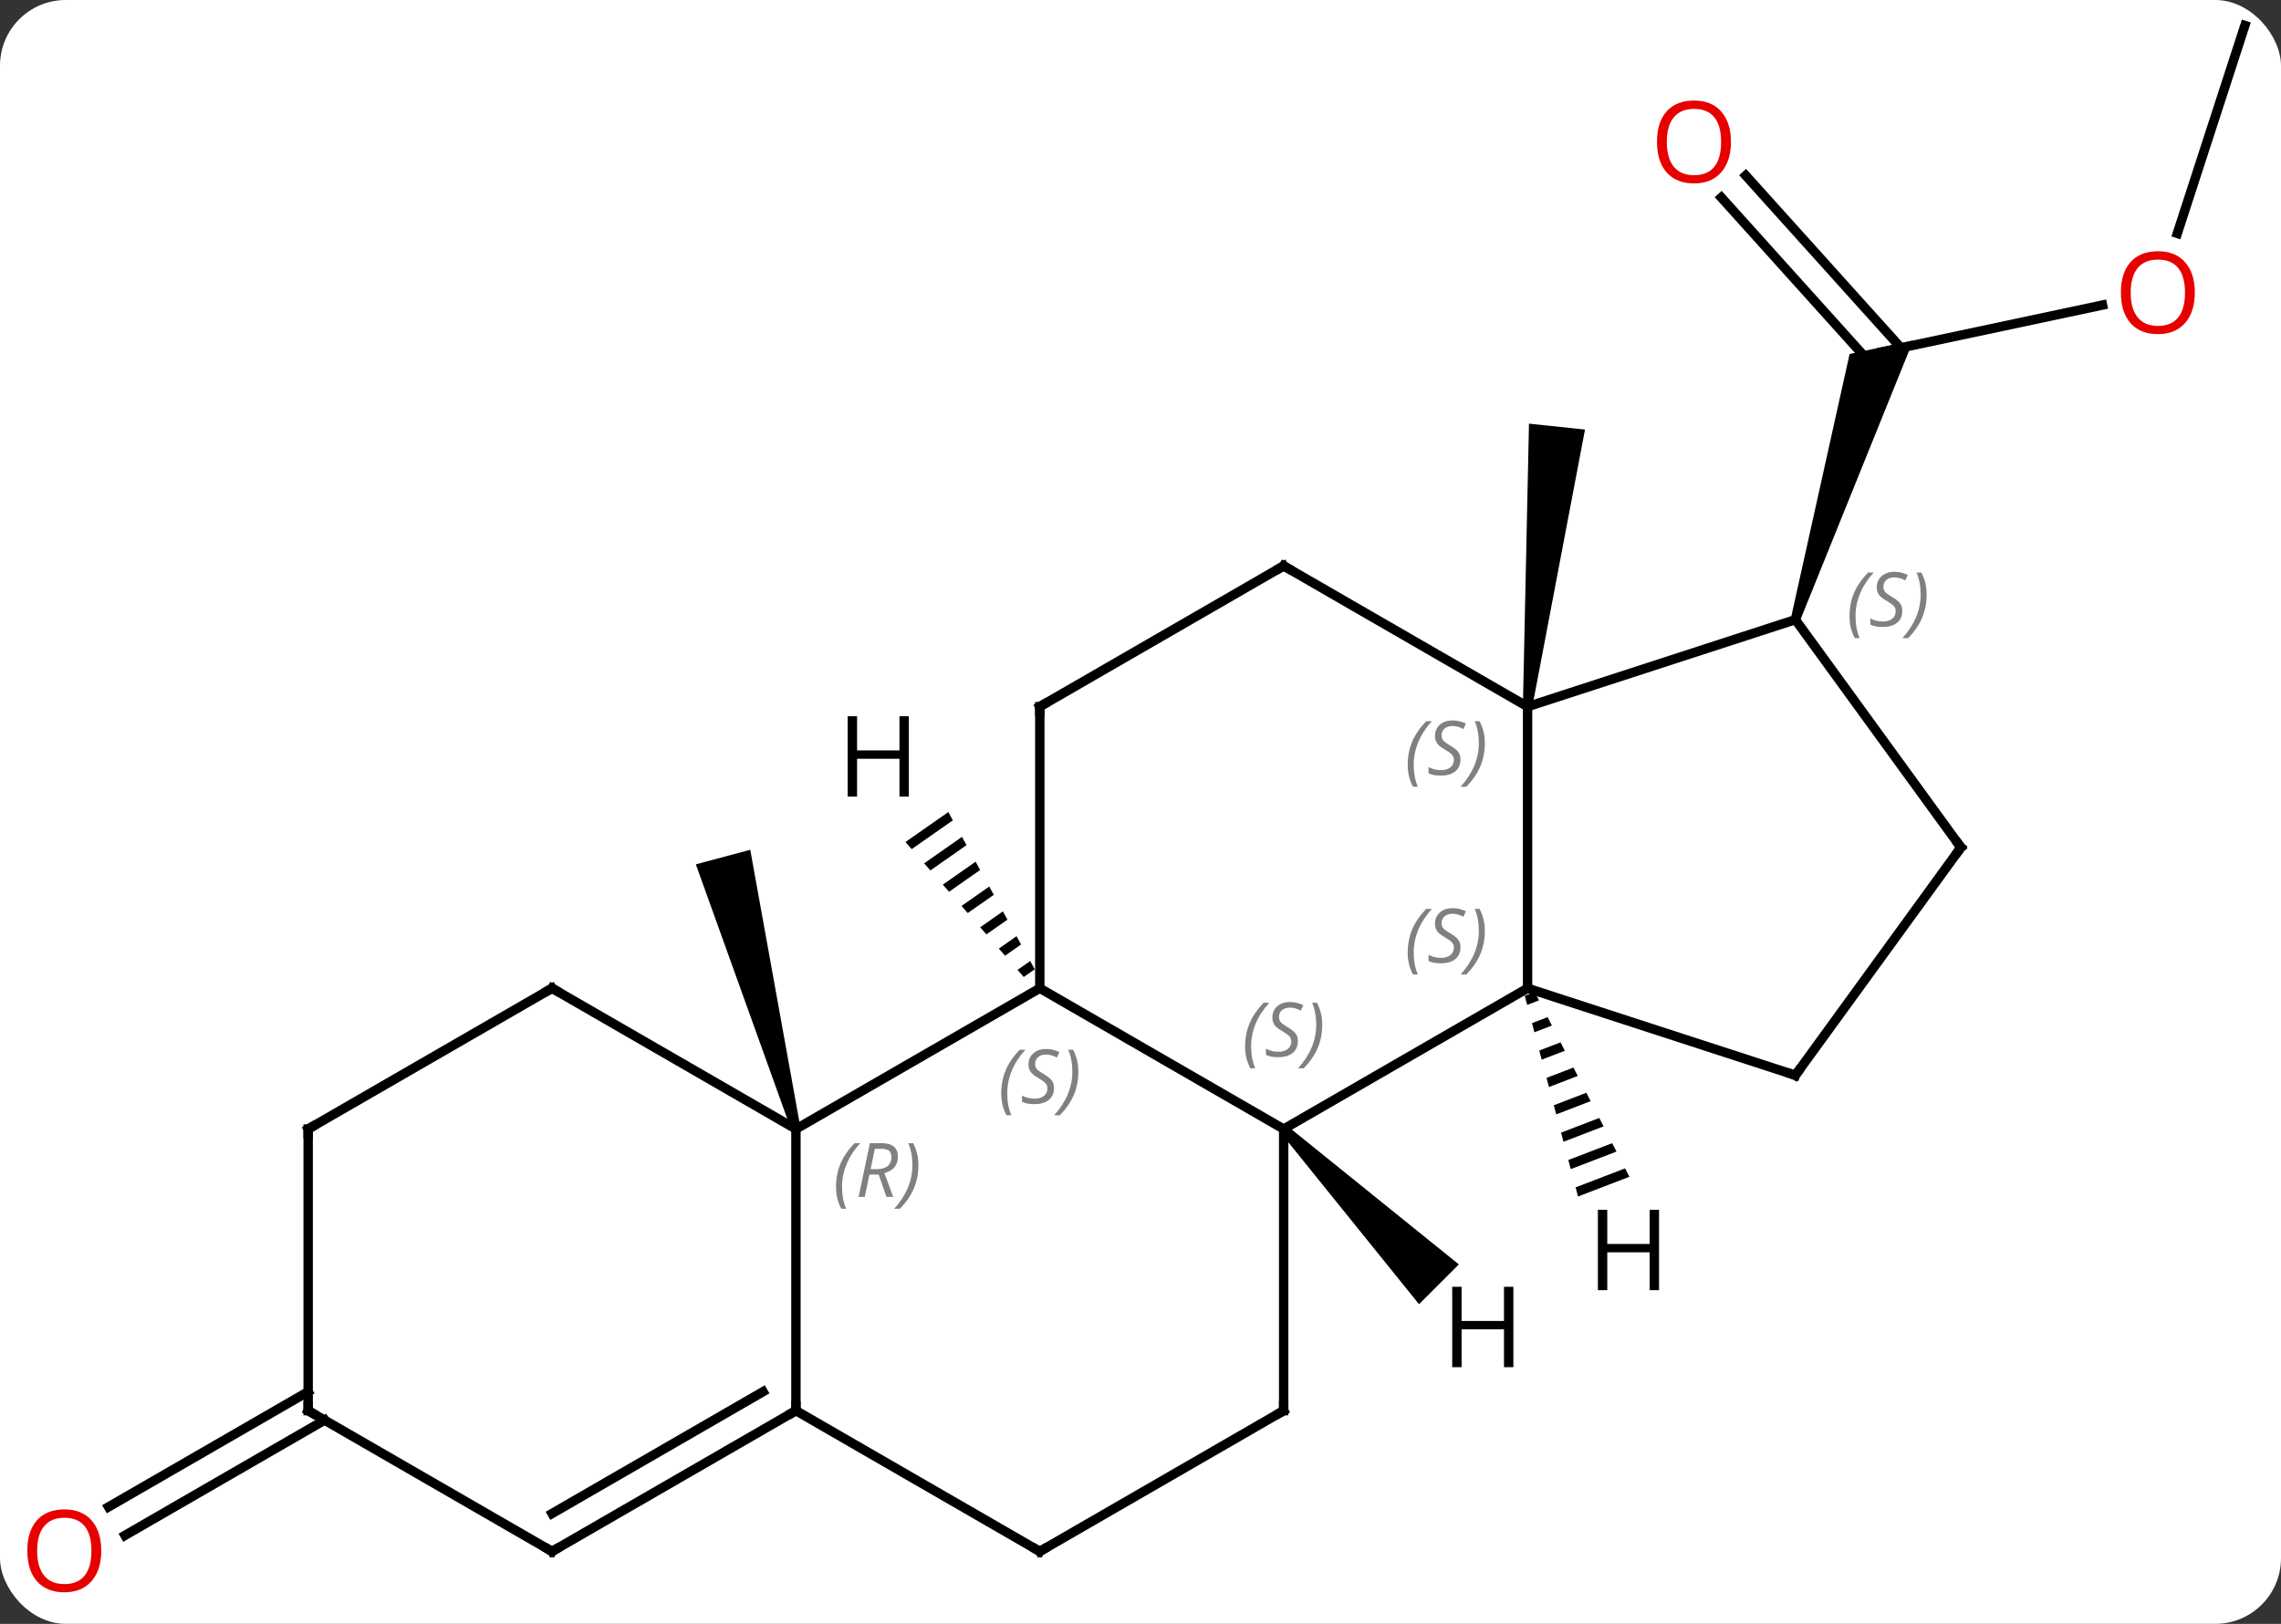 <svg width="243" viewBox="0 0 243 173" style="fill-opacity:1; color-rendering:auto; color-interpolation:auto; text-rendering:auto; stroke:black; stroke-linecap:square; stroke-miterlimit:10; shape-rendering:auto; stroke-opacity:1; fill:black; stroke-dasharray:none; font-weight:normal; stroke-width:1; font-family:'Open Sans'; font-style:normal; stroke-linejoin:miter; font-size:12; stroke-dashoffset:0; image-rendering:auto;" height="173" class="cas-substance-image" xmlns:xlink="http://www.w3.org/1999/xlink" xmlns="http://www.w3.org/2000/svg"><rect x="0" y="0" width="243" height="173" fill="#333333" stroke="none"/><svg class="cas-substance-single-component"><rect y="0" x="0" width="243" stroke="none" ry="7" rx="7" height="173" fill="white" class="cas-substance-group"/><svg y="0" x="0" width="243" viewBox="0 0 243 173" style="fill:black;" height="173" class="cas-substance-single-component-image"><svg><g><g transform="translate(123,84)" style="text-rendering:geometricPrecision; color-rendering:optimizeQuality; color-interpolation:linearRGB; stroke-linecap:butt; image-rendering:optimizeQuality;"><path style="stroke:none;" d="M40.232 -8.663 L39.238 -8.767 L39.886 -38.864 L45.854 -38.236 Z"/><line y2="-51.502" y1="-46.518" x2="100.987" x1="77.535" style="fill:none;"/><line y2="-65.3" y1="-46.938" x2="62.978" x1="79.512" style="fill:none;"/><line y2="-62.958" y1="-45.347" x2="60.377" x1="76.234" style="fill:none;"/><path style="stroke:none;" d="M68.74 -17.831 L67.79 -18.14 L74.043 -46.287 L80.819 -47.727 Z"/><line y2="-81.285" y1="-59.134" x2="116.151" x1="108.954" style="fill:none;"/><path style="stroke:none;" d="M-37.725 36.156 L-38.691 36.414 L-48.87 8.084 L-43.074 6.532 Z"/><line y2="67.295" y1="79.575" x2="-88.421" x1="-109.689" style="fill:none;"/><line y2="64.264" y1="76.543" x2="-90.171" x1="-111.439" style="fill:none;"/><line y2="36.285" y1="21.285" x2="13.752" x1="39.735" style="fill:none;"/><line y2="-8.715" y1="21.285" x2="39.735" x1="39.735" style="fill:none;"/><line y2="30.555" y1="21.285" x2="68.265" x1="39.735" style="fill:none;"/><line y2="21.285" y1="36.285" x2="-12.228" x1="13.752" style="fill:none;"/><line y2="66.285" y1="36.285" x2="13.752" x1="13.752" style="fill:none;"/><line y2="-17.985" y1="-8.715" x2="68.265" x1="39.735" style="fill:none;"/><line y2="-23.715" y1="-8.715" x2="13.752" x1="39.735" style="fill:none;"/><line y2="6.285" y1="30.555" x2="85.899" x1="68.265" style="fill:none;"/><line y2="36.285" y1="21.285" x2="-38.208" x1="-12.228" style="fill:none;"/><line y2="-8.715" y1="21.285" x2="-12.228" x1="-12.228" style="fill:none;"/><line y2="81.285" y1="66.285" x2="-12.228" x1="13.752" style="fill:none;"/><line y2="6.285" y1="-17.985" x2="85.899" x1="68.265" style="fill:none;"/><line y2="-8.715" y1="-23.715" x2="-12.228" x1="13.752" style="fill:none;"/><line y2="66.285" y1="36.285" x2="-38.208" x1="-38.208" style="fill:none;"/><line y2="21.285" y1="36.285" x2="-64.188" x1="-38.208" style="fill:none;"/><line y2="66.285" y1="81.285" x2="-38.208" x1="-12.228" style="fill:none;"/><line y2="81.285" y1="66.285" x2="-64.188" x1="-38.208" style="fill:none;"/><line y2="77.244" y1="64.264" x2="-64.188" x1="-41.708" style="fill:none;"/><line y2="36.285" y1="21.285" x2="-90.171" x1="-64.188" style="fill:none;"/><line y2="66.285" y1="81.285" x2="-90.171" x1="-64.188" style="fill:none;"/><line y2="66.285" y1="36.285" x2="-90.171" x1="-90.171" style="fill:none;"/><path style="stroke:none;" d="M40.495 21.679 L39.433 22.086 L39.691 23.058 L39.691 23.058 L40.954 22.574 L40.954 22.574 L40.495 21.679 ZM41.871 24.364 L40.208 25.003 L40.208 25.003 L40.465 25.975 L40.465 25.975 L42.329 25.259 L41.871 24.364 ZM43.246 27.049 L40.982 27.919 L41.24 28.891 L41.24 28.891 L43.705 27.944 L43.705 27.944 L43.246 27.049 ZM44.622 29.734 L41.756 30.835 L41.756 30.835 L42.014 31.807 L45.081 30.629 L44.622 29.734 ZM45.998 32.419 L42.53 33.751 L42.53 33.751 L42.788 34.723 L42.788 34.723 L46.456 33.314 L45.998 32.419 ZM47.373 35.105 L43.304 36.667 L43.304 36.667 L43.562 37.639 L47.832 35.999 L47.832 35.999 L47.373 35.105 ZM48.749 37.79 L44.078 39.583 L44.078 39.583 L44.336 40.555 L49.207 38.685 L49.207 38.685 L48.749 37.79 ZM50.124 40.475 L44.852 42.499 L44.852 42.499 L45.11 43.471 L45.11 43.471 L50.583 41.37 L50.583 41.37 L50.124 40.475 Z"/><path style="stroke:none;" d="M13.398 36.639 L14.106 35.931 L32.414 50.705 L28.172 54.947 Z"/><path style="stroke:none;" d="M-21.973 2.512 L-26.539 5.707 L-25.876 6.464 L-25.876 6.464 L-21.488 3.394 L-21.973 2.512 ZM-20.519 5.157 L-24.55 7.977 L-23.886 8.734 L-23.886 8.734 L-20.035 6.039 L-20.519 5.157 ZM-19.066 7.803 L-22.56 10.248 L-22.56 10.248 L-21.897 11.005 L-18.582 8.685 L-18.582 8.685 L-19.066 7.803 ZM-17.613 10.449 L-20.571 12.518 L-19.907 13.275 L-19.907 13.275 L-17.129 11.331 L-17.129 11.331 L-17.613 10.449 ZM-16.16 13.095 L-18.581 14.789 L-18.581 14.789 L-17.918 15.546 L-15.675 13.976 L-15.675 13.976 L-16.16 13.095 ZM-14.707 15.74 L-16.592 17.059 L-15.929 17.816 L-15.929 17.816 L-14.222 16.622 L-14.222 16.622 L-14.707 15.74 ZM-13.253 18.386 L-14.602 19.33 L-13.939 20.086 L-13.939 20.086 L-12.769 19.268 L-12.769 19.268 L-13.253 18.386 Z"/></g><g transform="translate(123,84)" style="fill:rgb(230,0,0); text-rendering:geometricPrecision; color-rendering:optimizeQuality; image-rendering:optimizeQuality; font-family:'Open Sans'; stroke:rgb(230,0,0); color-interpolation:linearRGB;"><path style="stroke:none;" d="M110.819 -52.825 Q110.819 -50.763 109.779 -49.583 Q108.74 -48.403 106.897 -48.403 Q105.006 -48.403 103.975 -49.568 Q102.944 -50.732 102.944 -52.841 Q102.944 -54.935 103.975 -56.083 Q105.006 -57.232 106.897 -57.232 Q108.756 -57.232 109.787 -56.06 Q110.819 -54.888 110.819 -52.825 ZM103.99 -52.825 Q103.99 -51.091 104.733 -50.185 Q105.475 -49.278 106.897 -49.278 Q108.319 -49.278 109.045 -50.177 Q109.772 -51.075 109.772 -52.825 Q109.772 -54.56 109.045 -55.45 Q108.319 -56.341 106.897 -56.341 Q105.475 -56.341 104.733 -55.443 Q103.99 -54.544 103.99 -52.825 Z"/><path style="stroke:none;" d="M61.4 -68.881 Q61.4 -66.819 60.36 -65.639 Q59.321 -64.459 57.478 -64.459 Q55.587 -64.459 54.556 -65.624 Q53.525 -66.788 53.525 -68.897 Q53.525 -70.991 54.556 -72.139 Q55.587 -73.288 57.478 -73.288 Q59.337 -73.288 60.368 -72.116 Q61.4 -70.944 61.4 -68.881 ZM54.571 -68.881 Q54.571 -67.147 55.314 -66.241 Q56.056 -65.334 57.478 -65.334 Q58.9 -65.334 59.626 -66.233 Q60.353 -67.131 60.353 -68.881 Q60.353 -70.616 59.626 -71.506 Q58.9 -72.397 57.478 -72.397 Q56.056 -72.397 55.314 -71.499 Q54.571 -70.6 54.571 -68.881 Z"/><path style="stroke:none;" d="M-112.213 81.215 Q-112.213 83.277 -113.253 84.457 Q-114.292 85.637 -116.135 85.637 Q-118.026 85.637 -119.057 84.472 Q-120.088 83.308 -120.088 81.199 Q-120.088 79.105 -119.057 77.957 Q-118.026 76.808 -116.135 76.808 Q-114.276 76.808 -113.245 77.98 Q-112.213 79.152 -112.213 81.215 ZM-119.042 81.215 Q-119.042 82.949 -118.299 83.855 Q-117.557 84.762 -116.135 84.762 Q-114.713 84.762 -113.987 83.863 Q-113.26 82.965 -113.26 81.215 Q-113.26 79.48 -113.987 78.59 Q-114.713 77.699 -116.135 77.699 Q-117.557 77.699 -118.299 78.597 Q-119.042 79.496 -119.042 81.215 Z"/></g><g transform="translate(123,84)" style="font-size:8.4px; fill:gray; text-rendering:geometricPrecision; image-rendering:optimizeQuality; color-rendering:optimizeQuality; font-family:'Open Sans'; font-style:italic; stroke:gray; color-interpolation:linearRGB;"><path style="stroke:none;" d="M26.966 17.488 Q26.966 16.16 27.435 15.035 Q27.904 13.91 28.935 12.832 L29.544 12.832 Q28.576 13.894 28.091 15.066 Q27.607 16.238 27.607 17.472 Q27.607 18.8 28.044 19.816 L27.529 19.816 Q26.966 18.785 26.966 17.488 ZM32.589 16.894 Q32.589 17.722 32.042 18.175 Q31.495 18.629 30.495 18.629 Q30.089 18.629 29.776 18.574 Q29.464 18.519 29.183 18.379 L29.183 17.722 Q29.808 18.05 30.511 18.05 Q31.136 18.05 31.511 17.754 Q31.886 17.457 31.886 16.941 Q31.886 16.629 31.683 16.402 Q31.48 16.175 30.917 15.847 Q30.323 15.519 30.097 15.191 Q29.87 14.863 29.87 14.41 Q29.87 13.675 30.386 13.214 Q30.901 12.754 31.745 12.754 Q32.12 12.754 32.456 12.832 Q32.792 12.91 33.167 13.082 L32.901 13.675 Q32.651 13.519 32.331 13.433 Q32.011 13.347 31.745 13.347 Q31.214 13.347 30.894 13.621 Q30.573 13.894 30.573 14.363 Q30.573 14.566 30.644 14.714 Q30.714 14.863 30.855 14.996 Q30.995 15.129 31.417 15.379 Q31.98 15.722 32.183 15.918 Q32.386 16.113 32.487 16.347 Q32.589 16.582 32.589 16.894 ZM35.183 15.175 Q35.183 16.504 34.707 17.636 Q34.23 18.769 33.215 19.816 L32.605 19.816 Q34.543 17.66 34.543 15.175 Q34.543 13.847 34.105 12.832 L34.621 12.832 Q35.183 13.894 35.183 15.175 Z"/><path style="stroke:none;" d="M9.644 27.488 Q9.644 26.16 10.113 25.035 Q10.581 23.91 11.613 22.832 L12.222 22.832 Q11.253 23.894 10.769 25.066 Q10.284 26.238 10.284 27.473 Q10.284 28.801 10.722 29.816 L10.206 29.816 Q9.644 28.785 9.644 27.488 ZM15.266 26.894 Q15.266 27.723 14.719 28.176 Q14.172 28.629 13.172 28.629 Q12.766 28.629 12.454 28.574 Q12.141 28.519 11.86 28.379 L11.86 27.723 Q12.485 28.051 13.188 28.051 Q13.813 28.051 14.188 27.754 Q14.563 27.457 14.563 26.941 Q14.563 26.629 14.36 26.402 Q14.157 26.176 13.594 25.848 Q13.001 25.519 12.774 25.191 Q12.547 24.863 12.547 24.41 Q12.547 23.676 13.063 23.215 Q13.579 22.754 14.422 22.754 Q14.797 22.754 15.133 22.832 Q15.469 22.91 15.844 23.082 L15.579 23.676 Q15.329 23.519 15.008 23.433 Q14.688 23.348 14.422 23.348 Q13.891 23.348 13.571 23.621 Q13.251 23.894 13.251 24.363 Q13.251 24.566 13.321 24.715 Q13.391 24.863 13.532 24.996 Q13.672 25.129 14.094 25.379 Q14.657 25.723 14.86 25.918 Q15.063 26.113 15.165 26.348 Q15.266 26.582 15.266 26.894 ZM17.861 25.176 Q17.861 26.504 17.384 27.637 Q16.908 28.769 15.892 29.816 L15.283 29.816 Q17.22 27.66 17.22 25.176 Q17.22 23.848 16.783 22.832 L17.298 22.832 Q17.861 23.894 17.861 25.176 Z"/><path style="stroke:none;" d="M26.966 -2.512 Q26.966 -3.84 27.435 -4.965 Q27.904 -6.09 28.935 -7.168 L29.544 -7.168 Q28.576 -6.106 28.091 -4.934 Q27.607 -3.762 27.607 -2.527 Q27.607 -1.199 28.044 -0.184 L27.529 -0.184 Q26.966 -1.215 26.966 -2.512 ZM32.589 -3.106 Q32.589 -2.277 32.042 -1.824 Q31.495 -1.371 30.495 -1.371 Q30.089 -1.371 29.776 -1.426 Q29.464 -1.48 29.183 -1.621 L29.183 -2.277 Q29.808 -1.949 30.511 -1.949 Q31.136 -1.949 31.511 -2.246 Q31.886 -2.543 31.886 -3.059 Q31.886 -3.371 31.683 -3.598 Q31.48 -3.824 30.917 -4.152 Q30.323 -4.481 30.097 -4.809 Q29.87 -5.137 29.87 -5.59 Q29.87 -6.324 30.386 -6.785 Q30.901 -7.246 31.745 -7.246 Q32.12 -7.246 32.456 -7.168 Q32.792 -7.09 33.167 -6.918 L32.901 -6.324 Q32.651 -6.481 32.331 -6.566 Q32.011 -6.652 31.745 -6.652 Q31.214 -6.652 30.894 -6.379 Q30.573 -6.106 30.573 -5.637 Q30.573 -5.434 30.644 -5.285 Q30.714 -5.137 30.855 -5.004 Q30.995 -4.871 31.417 -4.621 Q31.98 -4.277 32.183 -4.082 Q32.386 -3.887 32.487 -3.652 Q32.589 -3.418 32.589 -3.106 ZM35.183 -4.824 Q35.183 -3.496 34.707 -2.363 Q34.23 -1.23 33.215 -0.184 L32.605 -0.184 Q34.543 -2.34 34.543 -4.824 Q34.543 -6.152 34.105 -7.168 L34.621 -7.168 Q35.183 -6.106 35.183 -4.824 Z"/></g><g transform="translate(123,84)" style="stroke-linecap:butt; font-size:8.4px; text-rendering:geometricPrecision; image-rendering:optimizeQuality; color-rendering:optimizeQuality; font-family:'Open Sans'; font-style:italic; color-interpolation:linearRGB; stroke-miterlimit:5;"><path style="fill:none;" d="M67.79 30.401 L68.265 30.555 L68.559 30.151"/><path style="fill:gray; stroke:none;" d="M-16.337 32.488 Q-16.337 31.16 -15.868 30.035 Q-15.399 28.91 -14.368 27.832 L-13.758 27.832 Q-14.727 28.894 -15.211 30.066 Q-15.696 31.238 -15.696 32.472 Q-15.696 33.801 -15.258 34.816 L-15.774 34.816 Q-16.337 33.785 -16.337 32.488 ZM-10.714 31.894 Q-10.714 32.722 -11.261 33.176 Q-11.808 33.629 -12.808 33.629 Q-13.214 33.629 -13.527 33.574 Q-13.839 33.519 -14.12 33.379 L-14.12 32.722 Q-13.495 33.051 -12.792 33.051 Q-12.167 33.051 -11.792 32.754 Q-11.417 32.457 -11.417 31.941 Q-11.417 31.629 -11.62 31.402 Q-11.823 31.176 -12.386 30.848 Q-12.98 30.519 -13.206 30.191 Q-13.433 29.863 -13.433 29.41 Q-13.433 28.676 -12.917 28.215 Q-12.402 27.754 -11.558 27.754 Q-11.183 27.754 -10.847 27.832 Q-10.511 27.91 -10.136 28.082 L-10.402 28.676 Q-10.652 28.519 -10.972 28.433 Q-11.292 28.348 -11.558 28.348 Q-12.089 28.348 -12.409 28.621 Q-12.73 28.894 -12.73 29.363 Q-12.73 29.566 -12.659 29.715 Q-12.589 29.863 -12.448 29.996 Q-12.308 30.129 -11.886 30.379 Q-11.323 30.723 -11.12 30.918 Q-10.917 31.113 -10.816 31.348 Q-10.714 31.582 -10.714 31.894 ZM-8.12 30.176 Q-8.12 31.504 -8.596 32.637 Q-9.073 33.769 -10.088 34.816 L-10.698 34.816 Q-8.76 32.66 -8.76 30.176 Q-8.76 28.848 -9.198 27.832 L-8.682 27.832 Q-8.12 28.894 -8.12 30.176 Z"/><path style="fill:none;" d="M13.752 65.785 L13.752 66.285 L13.319 66.535"/><path style="fill:gray; stroke:none;" d="M74.033 -18.346 Q74.033 -19.675 74.502 -20.8 Q74.971 -21.925 76.002 -23.003 L76.612 -23.003 Q75.643 -21.94 75.158 -20.768 Q74.674 -19.596 74.674 -18.362 Q74.674 -17.034 75.112 -16.018 L74.596 -16.018 Q74.033 -17.05 74.033 -18.346 ZM79.656 -18.94 Q79.656 -18.112 79.109 -17.659 Q78.562 -17.206 77.562 -17.206 Q77.156 -17.206 76.843 -17.261 Q76.531 -17.315 76.25 -17.456 L76.25 -18.112 Q76.875 -17.784 77.578 -17.784 Q78.203 -17.784 78.578 -18.081 Q78.953 -18.378 78.953 -18.893 Q78.953 -19.206 78.75 -19.432 Q78.546 -19.659 77.984 -19.987 Q77.39 -20.315 77.164 -20.643 Q76.937 -20.971 76.937 -21.425 Q76.937 -22.159 77.453 -22.62 Q77.968 -23.081 78.812 -23.081 Q79.187 -23.081 79.523 -23.003 Q79.859 -22.925 80.234 -22.753 L79.968 -22.159 Q79.718 -22.315 79.398 -22.401 Q79.078 -22.487 78.812 -22.487 Q78.281 -22.487 77.961 -22.214 Q77.64 -21.94 77.64 -21.471 Q77.64 -21.268 77.711 -21.12 Q77.781 -20.971 77.921 -20.839 Q78.062 -20.706 78.484 -20.456 Q79.046 -20.112 79.25 -19.917 Q79.453 -19.721 79.554 -19.487 Q79.656 -19.253 79.656 -18.94 ZM82.25 -20.659 Q82.25 -19.331 81.774 -18.198 Q81.297 -17.065 80.282 -16.018 L79.672 -16.018 Q81.61 -18.175 81.61 -20.659 Q81.61 -21.987 81.172 -23.003 L81.688 -23.003 Q82.25 -21.94 82.25 -20.659 Z"/><path style="fill:none;" d="M14.185 -23.465 L13.752 -23.715 L13.319 -23.465"/><path style="fill:none;" d="M85.605 6.689 L85.899 6.285 L85.605 5.88"/><path style="fill:gray; stroke:none;" d="M-33.936 42.449 Q-33.936 41.121 -33.468 39.996 Q-32.999 38.871 -31.968 37.793 L-31.358 37.793 Q-32.327 38.855 -32.811 40.027 Q-33.296 41.199 -33.296 42.433 Q-33.296 43.761 -32.858 44.777 L-33.374 44.777 Q-33.936 43.746 -33.936 42.449 ZM-30.376 41.136 L-30.876 43.511 L-31.532 43.511 L-30.329 37.793 L-29.079 37.793 Q-27.345 37.793 -27.345 39.23 Q-27.345 40.59 -28.782 40.98 L-27.845 43.511 L-28.564 43.511 L-29.392 41.136 L-30.376 41.136 ZM-29.798 38.386 Q-30.189 40.308 -30.251 40.558 L-29.595 40.558 Q-28.845 40.558 -28.439 40.23 Q-28.032 39.902 -28.032 39.277 Q-28.032 38.808 -28.29 38.597 Q-28.548 38.386 -29.142 38.386 L-29.798 38.386 ZM-25.159 40.136 Q-25.159 41.465 -25.636 42.597 Q-26.112 43.73 -27.128 44.777 L-27.737 44.777 Q-25.8 42.621 -25.8 40.136 Q-25.8 38.808 -26.237 37.793 L-25.722 37.793 Q-25.159 38.855 -25.159 40.136 Z"/><path style="fill:none;" d="M-12.228 -8.215 L-12.228 -8.715 L-11.795 -8.965"/><path style="fill:none;" d="M-11.795 81.035 L-12.228 81.285 L-12.661 81.035"/><path style="fill:none;" d="M-38.641 66.535 L-38.208 66.285 L-38.208 65.785"/><path style="fill:none;" d="M-63.755 21.535 L-64.188 21.285 L-64.621 21.535"/><path style="fill:none;" d="M-63.755 81.035 L-64.188 81.285 L-64.621 81.035"/><path style="fill:none;" d="M-89.738 36.035 L-90.171 36.285 L-90.171 36.785"/><path style="fill:none;" d="M-89.738 66.535 L-90.171 66.285 L-90.171 65.785"/><path style="stroke:none;" d="M53.742 53.449 L52.742 53.449 L52.742 49.418 L48.226 49.418 L48.226 53.449 L47.226 53.449 L47.226 44.887 L48.226 44.887 L48.226 48.527 L52.742 48.527 L52.742 44.887 L53.742 44.887 L53.742 53.449 Z"/><path style="stroke:none;" d="M38.223 61.654 L37.223 61.654 L37.223 57.623 L32.707 57.623 L32.707 61.654 L31.707 61.654 L31.707 53.092 L32.707 53.092 L32.707 56.732 L37.223 56.732 L37.223 53.092 L38.223 53.092 L38.223 61.654 Z"/><path style="stroke:none;" d="M-26.178 0.868 L-27.178 0.868 L-27.178 -3.163 L-31.694 -3.163 L-31.694 0.868 L-32.694 0.868 L-32.694 -7.694 L-31.694 -7.694 L-31.694 -4.054 L-27.178 -4.054 L-27.178 -7.694 L-26.178 -7.694 L-26.178 0.868 Z"/></g></g></svg></svg></svg></svg>